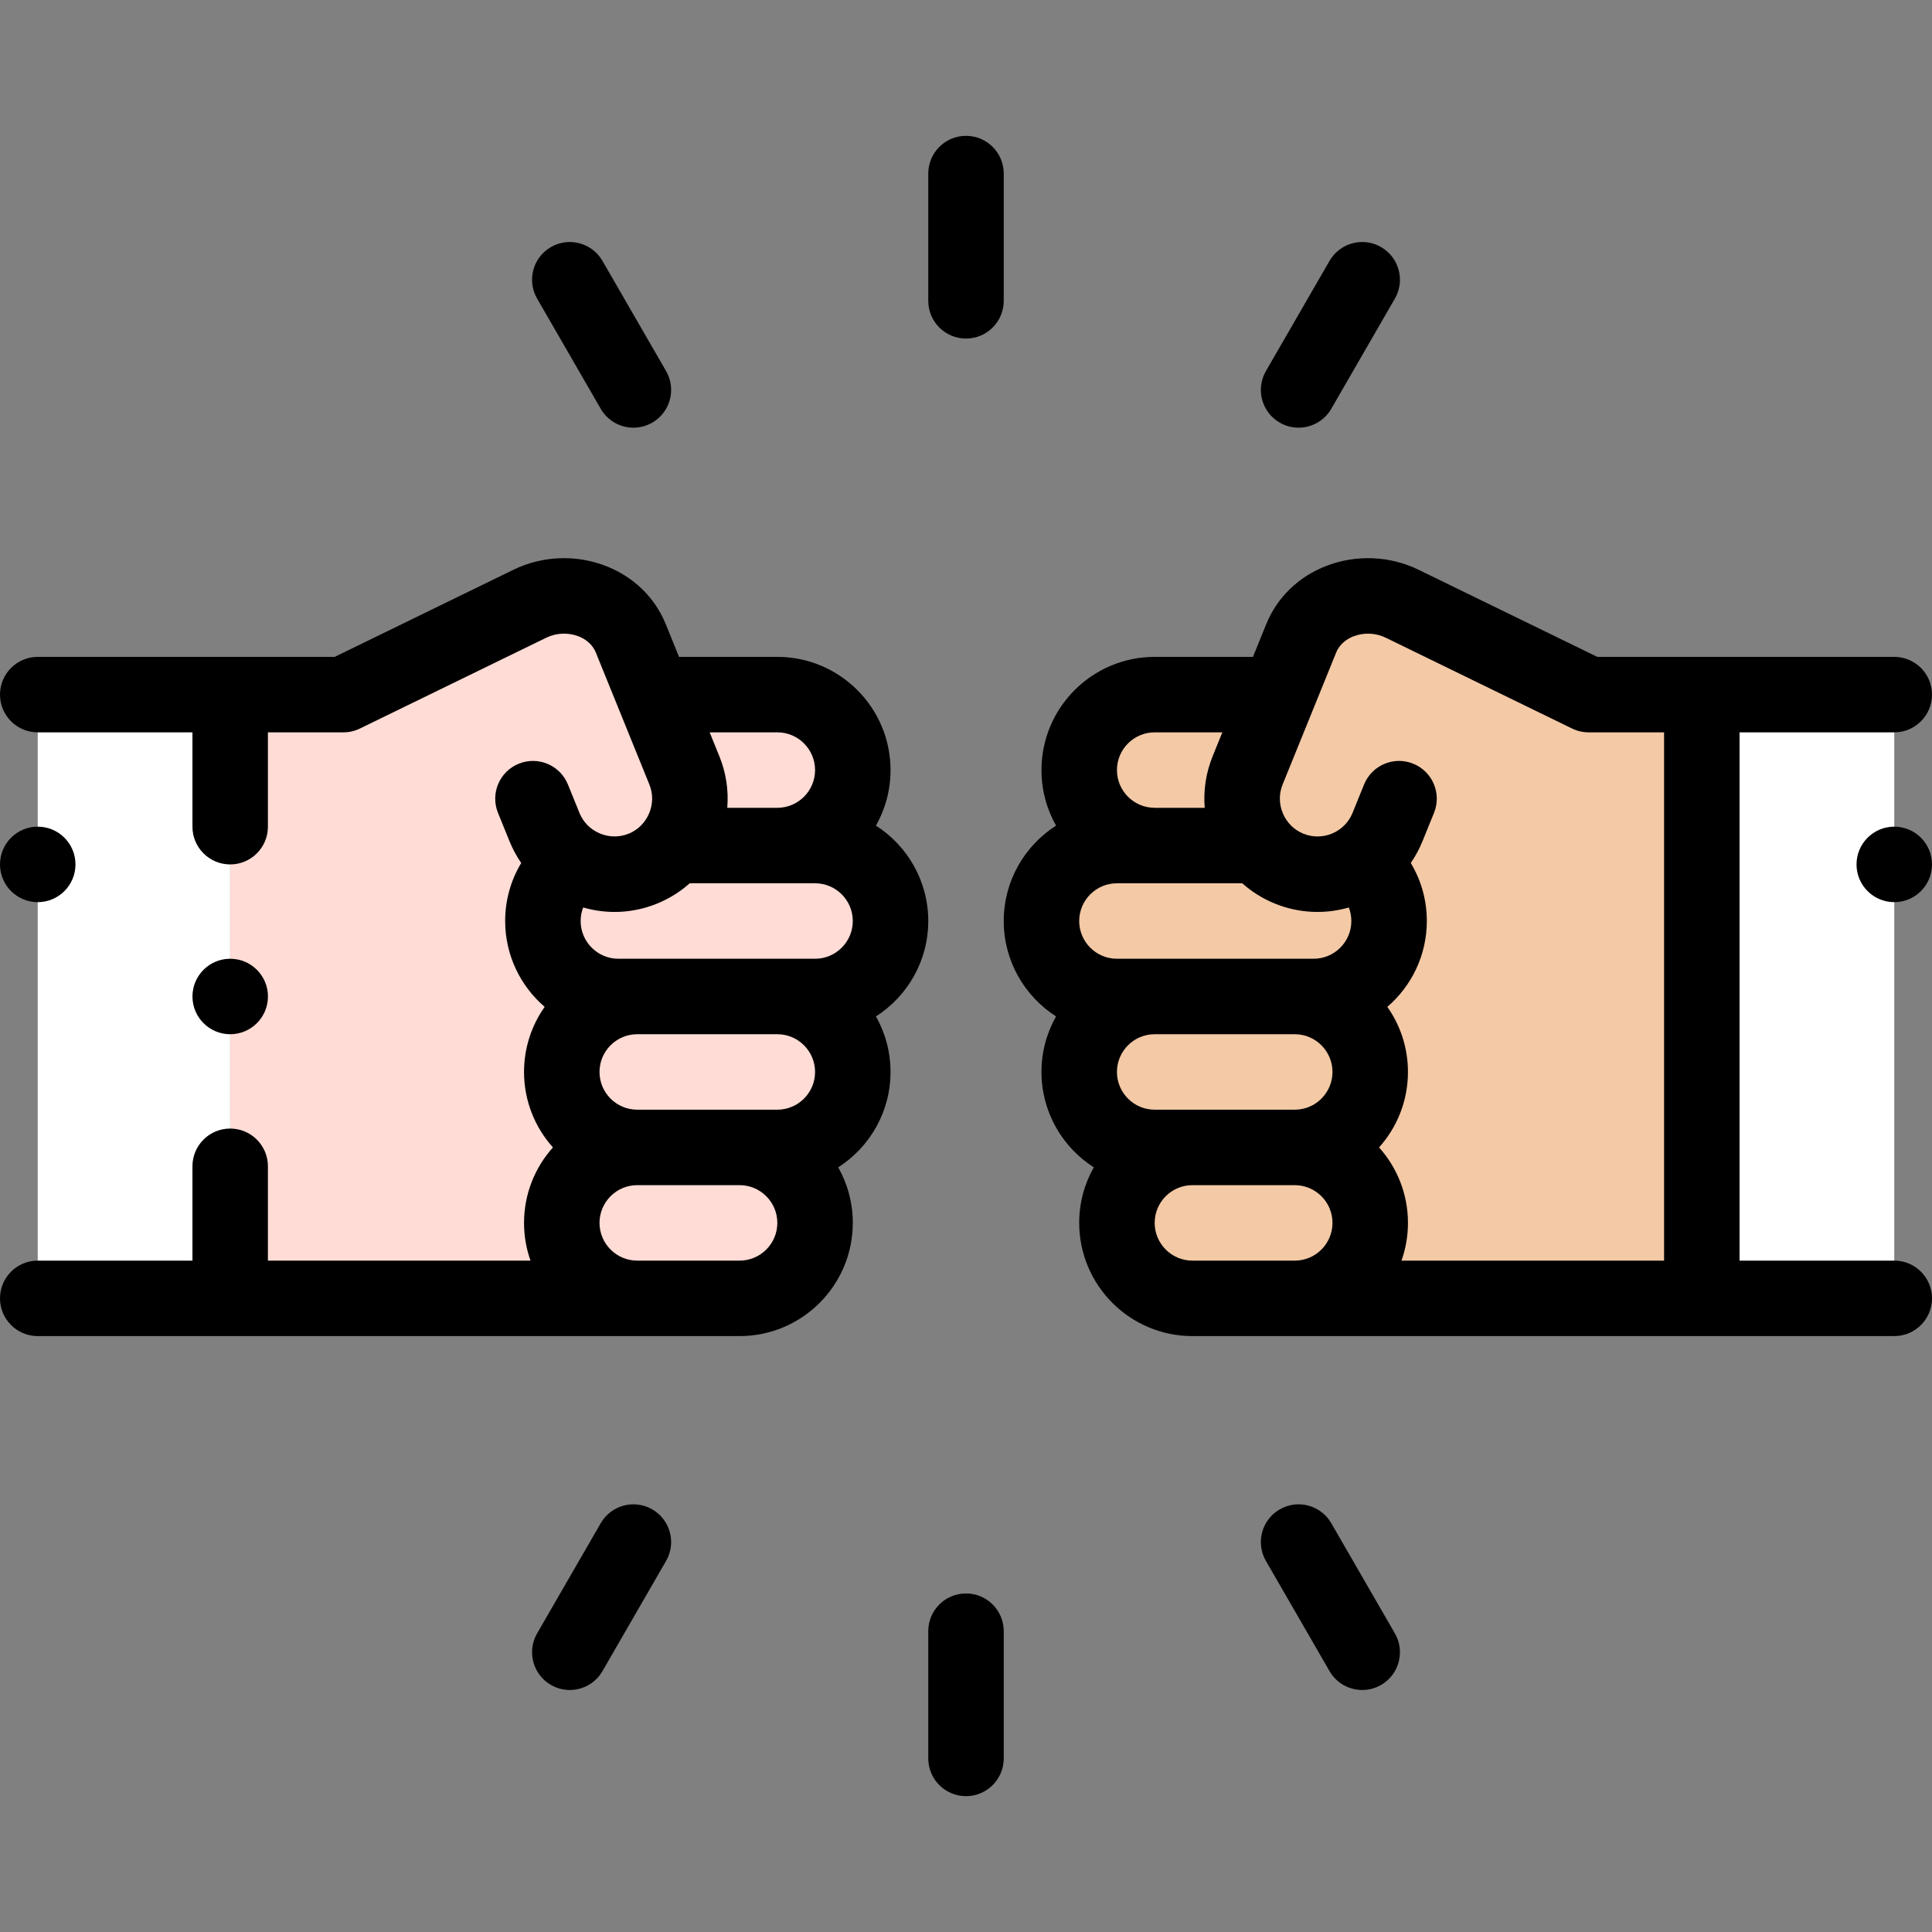 <svg id="Capa_1" enable-background="new 0 0 512.002 512.002" height="512" viewBox="0 0 512.002 512.002" width="512" xmlns="http://www.w3.org/2000/svg"><rect x="0" y="0" width="512.002" height="512.002" fill="#808080" stroke="none"/><g><g clip-rule="evenodd" fill-rule="evenodd"><g fill="#ffdcd5"><path d="m61.001 343.16h107.876c-11 0-19.999-9-19.999-20s8.999-20 20-20c-11 0-20-9.001-20-20 0-11 8.999-20 19.999-20h37.124 10c11 0 19.999-9 19.999-20s-8.999-20-20-20h-10c11 0 19.999-9 19.999-20s-9.005-20-19.999-20h-29.28-3.501l-6.037-14.878c-4.135-10.192-16.854-14.035-26.74-9.217l-49.441 24.095h-30z"/><path d="m148.878 284.002c0 10.999 8.999 20 20 20h27.124 10c11 0 19.999-9.001 19.999-20 0-11-8.999-20-19.999-20h-37.124c-11.001.001-20 9-20 20z"/><path d="m168.877 304.003c-11 0-20 8.999-20 19.999s8.999 20 19.999 20h27.125c11 0 19.999-9 19.999-20s-8.999-19.999-19.999-19.999z"/></g><path d="m61.001 343.16v-160h-51.001v160h3.643z" fill="#fff"/><path d="m451.001 343.16h-107.876c11 0 19.999-9 19.999-20s-9-20-20-20c11 0 20-9.001 20-20 0-11-8.999-20-19.999-20h-37.125-10c-11 0-19.999-9-19.999-20s8.999-20 20-20h10c-11 0-20-9-20-20s9.005-20 19.999-20h29.281 3.5l6.037-14.878c4.136-10.192 16.854-14.035 26.74-9.217l49.441 24.095h30v160z" fill="#f3c9a6"/><path d="m363.124 283.16c0 11-9 20-20 20h-27.124-10c-11 0-20-9.001-20-20 0-11 8.999-20 19.999-20h37.125c11.001 0 20 9 20 20z" fill="#f3c9a6"/><path d="m343.125 303.16c11 0 20 8.999 20 20 0 11-8.999 20-19.999 20h-27.126c-11 0-19.999-9-19.999-20s8.999-20 19.999-20z" fill="#f3c9a6"/><path d="m451.001 343.16v-160h51.001v160h-3.643z" fill="#fff"/></g><g><path d="m246.001 244.08c0-10.607-5.532-19.946-13.864-25.282 2.46-4.351 3.864-9.373 3.864-14.718 0-16.542-13.457-30-29.999-30h-26.048l-3.505-8.638c-2.9-7.148-8.592-12.654-16.027-15.503-7.894-3.026-16.773-2.642-24.36 1.057l-47.367 23.084h-78.695c-5.522 0-10 4.478-10 10s4.478 10 10 10h41.001v25c0 5.522 4.478 10 10 10s10-4.478 10-10v-25h20.001c1.519 0 3.017-.346 4.381-1.011l49.44-24.095c2.585-1.261 5.741-1.395 8.442-.359 1.56.598 3.632 1.837 4.65 4.347l14.183 34.952c.996 2.455.969 5.169-.077 7.644s-2.974 4.386-5.429 5.382-5.17.969-7.645-.077c-2.475-1.047-4.386-2.974-5.381-5.428l-3.06-7.541c-2.077-5.117-7.909-7.58-13.026-5.507-5.117 2.076-7.583 7.908-5.507 13.026l3.06 7.541c.831 2.048 1.871 3.974 3.096 5.754-2.792 4.639-4.253 9.892-4.253 15.372 0 9.089 4.062 17.246 10.466 22.752-3.441 4.882-5.466 10.834-5.466 17.248 0 7.677 2.897 14.688 7.657 20-4.76 5.312-7.657 12.323-7.657 20 0 3.505.604 6.871 1.714 10h-69.589v-25c0-5.522-4.478-10-10-10s-10 4.478-10 10v25h-41.001c-5.522 0-10 4.478-10 10s4.478 10 10 10h186.002c16.542 0 29.999-13.458 29.999-30 0-5.345-1.404-10.367-3.864-14.719 8.332-5.335 13.864-14.674 13.864-25.281 0-5.345-1.404-10.367-3.864-14.718 8.332-5.336 13.864-14.675 13.864-25.282zm-39.999-50c5.514 0 9.999 4.486 9.999 10s-4.486 10-10 10h-13.265c.383-4.615-.317-9.282-2.104-13.686l-2.562-6.314zm-10 140h-27.125c-5.514 0-9.999-4.486-9.999-10s4.485-10 9.999-10h27.125c5.514 0 9.999 4.486 9.999 10s-4.485 10-9.999 10zm9.999-40h-37.124c-5.514 0-9.999-4.486-9.999-10s4.485-10 9.999-10h37.125c5.514 0 9.999 4.486 9.999 10s-4.486 10-10 10zm10.001-40h-52.125c-5.514 0-9.999-4.486-9.999-10 0-1.383.279-2.584.674-3.592 6.446 1.872 13.273 1.535 19.561-1.016 3.227-1.31 6.149-3.136 8.678-5.393h33.21c5.514 0 10 4.486 10 10s-4.485 10.001-9.999 10.001z"/><path d="m10.001 239.08c5.522 0 10-4.478 10-10v-.007c0-5.522-4.478-9.997-10-9.997s-10 4.481-10 10.004 4.478 10 10 10z"/><path d="m502.002 334.08h-41.001v-140h41.001c5.522 0 10-4.478 10-10s-4.478-10-10-10h-78.694l-47.367-23.084c-7.584-3.697-16.462-4.081-24.359-1.058-7.435 2.849-13.127 8.354-16.028 15.504l-3.505 8.638h-26.047c-16.542 0-30 13.458-30 30 0 5.345 1.404 10.367 3.864 14.718-8.332 5.336-13.864 14.675-13.864 25.282s5.532 19.946 13.864 25.282c-2.46 4.351-3.864 9.373-3.864 14.718 0 10.607 5.532 19.946 13.864 25.282-2.46 4.351-3.864 9.373-3.864 14.718 0 16.542 13.457 30 29.999 30h186.002c5.522 0 10-4.478 10-10s-4.479-10-10.001-10zm-162.099-126.166 14.183-34.951c1.019-2.511 3.092-3.75 4.651-4.348 2.698-1.035 5.854-.9 8.441.359l49.441 24.095c1.364.665 2.862 1.011 4.381 1.011h20v140h-69.59c1.11-3.129 1.714-6.495 1.714-10 0-7.677-2.897-14.688-7.657-20 4.76-5.312 7.657-12.323 7.657-20 0-6.414-2.024-12.366-5.466-17.248 6.404-5.506 10.466-13.663 10.466-22.752 0-5.481-1.462-10.735-4.254-15.374 1.216-1.764 2.26-3.686 3.099-5.752l3.06-7.541c2.076-5.118-.39-10.95-5.507-13.026-5.115-2.073-10.949.389-13.026 5.507l-3.059 7.541c-2.074 5.108-7.918 7.577-13.027 5.505-2.455-.996-4.383-2.907-5.429-5.382s-1.074-5.189-.078-7.644zm-33.902-13.834h17.932l-2.562 6.314c-1.786 4.403-2.487 9.07-2.104 13.686h-13.265c-5.514 0-10-4.486-10-10s4.485-10 9.999-10zm-20 50c0-5.514 4.486-10 10-10h33.21c2.529 2.256 5.451 4.083 8.678 5.393 6.468 2.624 13.327 2.822 19.563 1.022.394 1.006.671 2.205.671 3.585 0 5.514-4.485 10-9.999 10h-52.124c-5.513 0-9.999-4.487-9.999-10zm10 40c0-5.514 4.486-10 10-10h37.124c5.514 0 9.999 4.486 9.999 10s-4.485 10-9.999 10h-37.124c-5.514 0-10-4.487-10-10zm10 40c0-5.514 4.486-10 10-10h27.124c5.514 0 9.999 4.486 9.999 10s-4.485 10-9.999 10h-27.125c-5.514 0-9.999-4.487-9.999-10z"/><path d="m502.001 219.076c-5.522 0-10 4.481-10 10.004s4.478 10 10 10 10-4.478 10-10v-.007c0-5.523-4.478-9.997-10-9.997z"/><path d="m256.001 89.721c5.522 0 10-4.478 10-10v-33.721c0-5.522-4.478-10-10-10s-10 4.478-10 10v33.721c0 5.523 4.478 10 10 10z"/><path d="m159.201 108.338c1.853 3.208 5.213 5.002 8.67 5.002 1.696 0 3.416-.433 4.99-1.342 4.783-2.762 6.422-8.877 3.66-13.66l-16.86-29.203c-2.761-4.781-8.877-6.421-13.66-3.66-4.783 2.762-6.422 8.877-3.66 13.66z"/><path d="m339.141 111.999c1.575.909 3.294 1.342 4.99 1.342 3.456 0 6.818-1.794 8.67-5.002l16.86-29.203c2.762-4.783 1.123-10.898-3.66-13.66-4.784-2.762-10.899-1.122-13.66 3.66l-16.86 29.203c-2.762 4.783-1.124 10.898 3.66 13.66z"/><path d="m256.001 422.281c-5.522 0-10 4.478-10 10v33.721c0 5.522 4.478 10 10 10s10-4.478 10-10v-33.721c0-5.523-4.478-10-10-10z"/><path d="m172.861 400.003c-4.785-2.761-10.9-1.122-13.66 3.66l-16.86 29.203c-2.762 4.783-1.123 10.898 3.66 13.66 1.575.909 3.294 1.342 4.99 1.342 3.456 0 6.818-1.794 8.67-5.002l16.86-29.203c2.762-4.783 1.124-10.898-3.66-13.66z"/><path d="m352.801 403.664c-2.761-4.782-8.877-6.421-13.66-3.66-4.783 2.762-6.422 8.877-3.66 13.66l16.86 29.203c1.853 3.208 5.213 5.002 8.67 5.002 1.696 0 3.416-.433 4.99-1.342 4.783-2.762 6.422-8.877 3.66-13.66z"/><path d="m61.009 274.08c5.522 0 10-4.478 10-10s-4.478-10-10-10h-.008c-5.522 0-9.996 4.478-9.996 10s4.481 10 10.004 10z"/></g></g></svg>